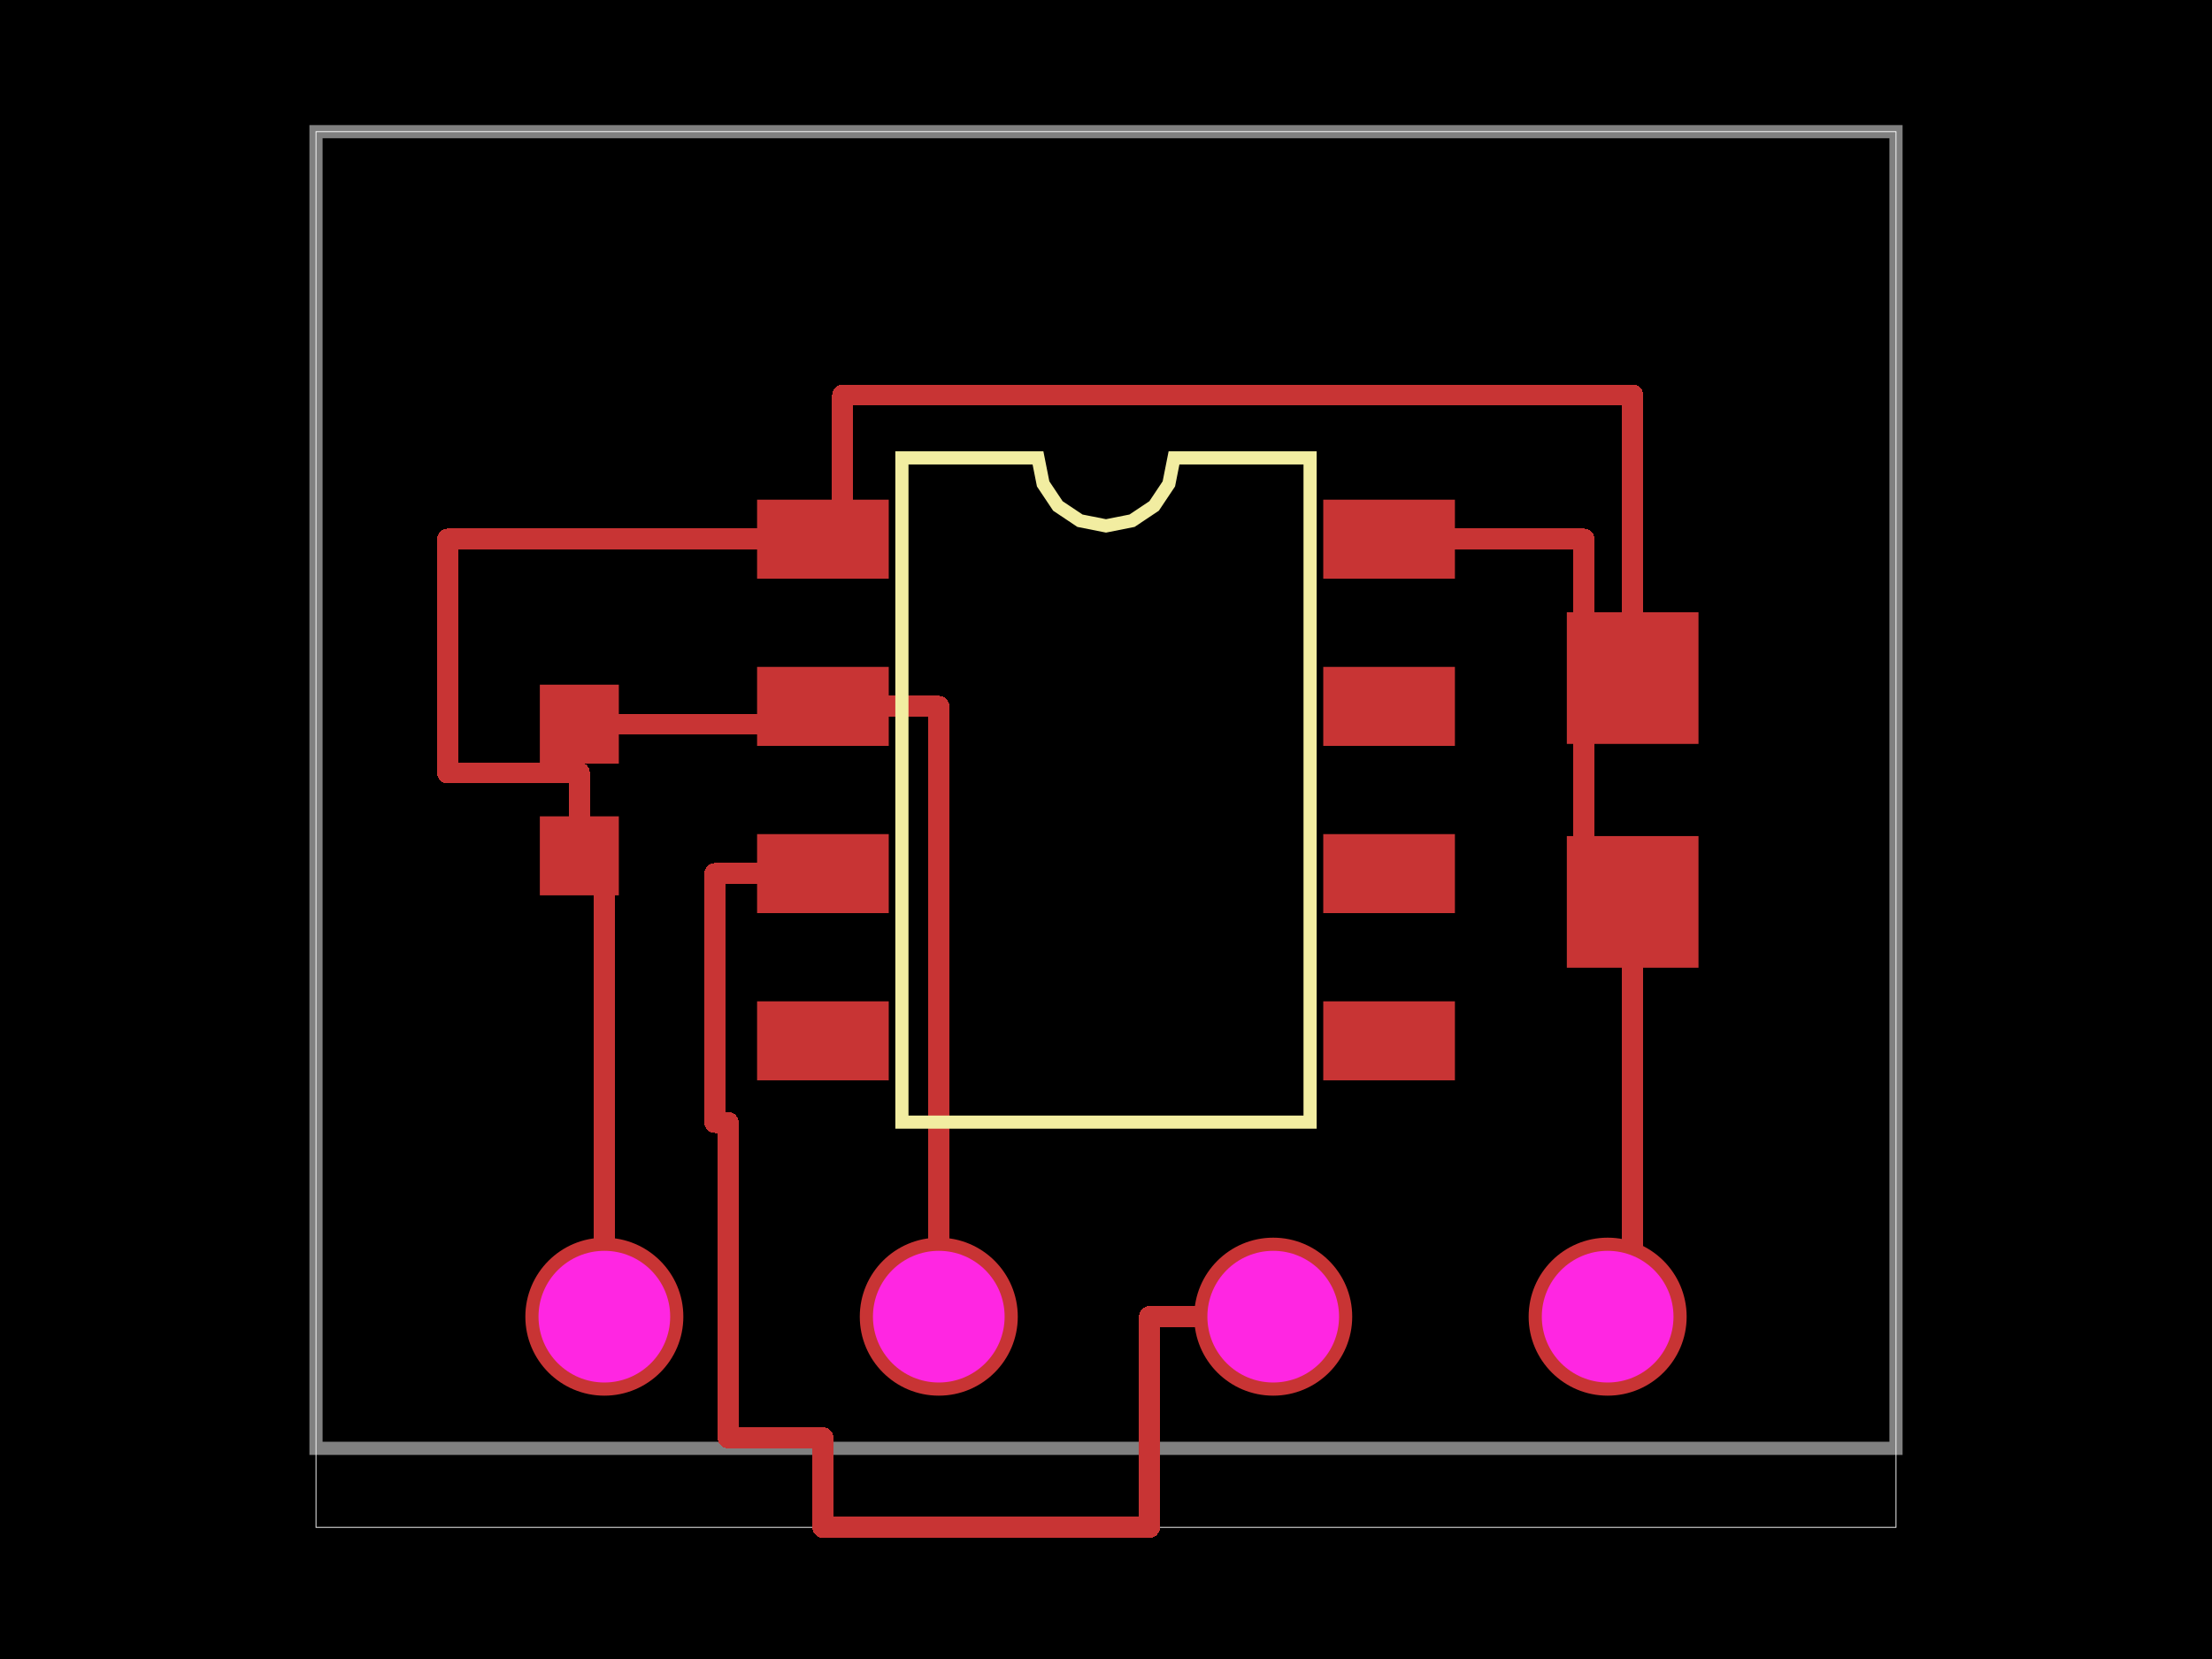 <svg xmlns="http://www.w3.org/2000/svg" width="800" height="600"><style>
              .boundary { fill: #000; }
              .pcb-board { fill: none; }
              .pcb-trace { fill: none; }
              .pcb-hole-outer { fill: rgb(200, 52, 52); }
              .pcb-hole-inner { fill: rgb(255, 38, 226); }
              .pcb-pad { }
              .pcb-boundary { fill: none; stroke: #fff; stroke-width: 0.3; }
              .pcb-silkscreen { fill: none; }
              .pcb-silkscreen-top { stroke: #f2eda1; }
              .pcb-silkscreen-bottom { stroke: #f2eda1; }
              .pcb-silkscreen-text { fill: #f2eda1; }
            </style><rect class="boundary" x="0" y="0" width="800" height="600"/><rect class="pcb-boundary" x="114.286" y="47.619" width="571.429" height="504.762"/><path class="pcb-board" d="M 114.286 523.81 L 685.714 523.81 L 685.714 47.619 L 114.286 47.619 Z" stroke="rgba(255, 255, 255, 0.5)" stroke-width="4.762"/><g transform="translate(400, 285.714) rotate(0) scale(1, -1)"><rect class="pcb-component" x="-126.19" y="-105" width="252.381" height="210"/><rect class="pcb-component-outline" x="-126.19" y="-105" width="252.381" height="210"/></g><g transform="translate(209.524, 285.714) rotate(90) scale(1, -1)"><rect class="pcb-component" x="-14.286" y="-38.095" width="28.571" height="76.19"/><rect class="pcb-component-outline" x="-14.286" y="-38.095" width="28.571" height="76.19"/></g><g transform="translate(590.476, 285.714) rotate(90) scale(1, -1)"><rect class="pcb-component" x="-23.81" y="-64.286" width="47.619" height="128.571"/><rect class="pcb-component-outline" x="-23.81" y="-64.286" width="47.619" height="128.571"/></g><g transform="translate(400, 476.19) rotate(0) scale(1, -1)"><rect class="pcb-component" x="-210" y="-28.571" width="420" height="57.143"/><rect class="pcb-component-outline" x="-210" y="-28.571" width="420" height="57.143"/></g><rect class="pcb-pad" fill="rgb(200, 52, 52)" x="273.81" y="180.714" width="47.619" height="28.571"/><rect class="pcb-pad" fill="rgb(200, 52, 52)" x="273.81" y="241.19" width="47.619" height="28.571"/><rect class="pcb-pad" fill="rgb(200, 52, 52)" x="273.81" y="301.667" width="47.619" height="28.571"/><rect class="pcb-pad" fill="rgb(200, 52, 52)" x="273.81" y="362.143" width="47.619" height="28.571"/><rect class="pcb-pad" fill="rgb(200, 52, 52)" x="478.571" y="362.143" width="47.619" height="28.571"/><rect class="pcb-pad" fill="rgb(200, 52, 52)" x="478.571" y="301.667" width="47.619" height="28.571"/><rect class="pcb-pad" fill="rgb(200, 52, 52)" x="478.571" y="241.19" width="47.619" height="28.571"/><rect class="pcb-pad" fill="rgb(200, 52, 52)" x="478.571" y="180.714" width="47.619" height="28.571"/><rect class="pcb-pad" fill="rgb(200, 52, 52)" x="-14.286" y="-14.286" width="28.571" height="28.571" transform="translate(209.524 261.905) rotate(90)"/><rect class="pcb-pad" fill="rgb(200, 52, 52)" x="-14.286" y="-14.286" width="28.571" height="28.571" transform="translate(209.524 309.524) rotate(90)"/><rect class="pcb-pad" fill="rgb(200, 52, 52)" x="-23.81" y="-23.81" width="47.619" height="47.619" transform="translate(590.476 245.238) rotate(90)"/><rect class="pcb-pad" fill="rgb(200, 52, 52)" x="-23.81" y="-23.81" width="47.619" height="47.619" transform="translate(590.476 326.19) rotate(90)"/><path class="pcb-trace" stroke="rgb(200, 52, 52)" d="M 209.524 261.905 L 297.619 261.905" stroke-width="7.619" stroke-linecap="round" stroke-linejoin="round" shape-rendering="crispEdges"/><path class="pcb-trace" stroke="rgb(200, 52, 52)" d="M 209.524 309.524 L 209.524 279.524" stroke-width="7.619" stroke-linecap="round" stroke-linejoin="round" shape-rendering="crispEdges"/><path class="pcb-trace" stroke="rgb(200, 52, 52)" d="M 209.524 279.524 L 161.905 279.524" stroke-width="7.619" stroke-linecap="round" stroke-linejoin="round" shape-rendering="crispEdges"/><path class="pcb-trace" stroke="rgb(200, 52, 52)" d="M 161.905 279.524 L 161.905 195" stroke-width="7.619" stroke-linecap="round" stroke-linejoin="round" shape-rendering="crispEdges"/><path class="pcb-trace" stroke="rgb(200, 52, 52)" d="M 161.905 195 L 297.619 195" stroke-width="7.619" stroke-linecap="round" stroke-linejoin="round" shape-rendering="crispEdges"/><path class="pcb-trace" stroke="rgb(200, 52, 52)" d="M 590.476 245.238 L 590.476 142.857" stroke-width="7.619" stroke-linecap="round" stroke-linejoin="round" shape-rendering="crispEdges"/><path class="pcb-trace" stroke="rgb(200, 52, 52)" d="M 590.476 142.857 L 304.762 142.857" stroke-width="7.619" stroke-linecap="round" stroke-linejoin="round" shape-rendering="crispEdges"/><path class="pcb-trace" stroke="rgb(200, 52, 52)" d="M 304.762 142.857 L 304.762 142.857" stroke-width="7.619" stroke-linecap="round" stroke-linejoin="round" shape-rendering="crispEdges"/><path class="pcb-trace" stroke="rgb(200, 52, 52)" d="M 304.762 142.857 L 304.762 195" stroke-width="7.619" stroke-linecap="round" stroke-linejoin="round" shape-rendering="crispEdges"/><path class="pcb-trace" stroke="rgb(200, 52, 52)" d="M 590.476 326.19 L 590.476 476.19" stroke-width="7.619" stroke-linecap="round" stroke-linejoin="round" shape-rendering="crispEdges"/><path class="pcb-trace" stroke="rgb(200, 52, 52)" d="M 502.381 195 L 572.857 195" stroke-width="7.619" stroke-linecap="round" stroke-linejoin="round" shape-rendering="crispEdges"/><path class="pcb-trace" stroke="rgb(200, 52, 52)" d="M 572.857 195 L 572.857 326.19" stroke-width="7.619" stroke-linecap="round" stroke-linejoin="round" shape-rendering="crispEdges"/><path class="pcb-trace" stroke="rgb(200, 52, 52)" d="M 572.857 326.19 L 590.476 326.19" stroke-width="7.619" stroke-linecap="round" stroke-linejoin="round" shape-rendering="crispEdges"/><path class="pcb-trace" stroke="rgb(200, 52, 52)" d="M 218.571 476.19 L 218.571 309.524" stroke-width="7.619" stroke-linecap="round" stroke-linejoin="round" shape-rendering="crispEdges"/><path class="pcb-trace" stroke="rgb(200, 52, 52)" d="M 339.524 476.19 L 339.524 255.476" stroke-width="7.619" stroke-linecap="round" stroke-linejoin="round" shape-rendering="crispEdges"/><path class="pcb-trace" stroke="rgb(200, 52, 52)" d="M 339.524 255.476 L 297.619 255.476" stroke-width="7.619" stroke-linecap="round" stroke-linejoin="round" shape-rendering="crispEdges"/><path class="pcb-trace" stroke="rgb(200, 52, 52)" d="M 460.476 476.19 L 415.714 476.19" stroke-width="7.619" stroke-linecap="round" stroke-linejoin="round" shape-rendering="crispEdges"/><path class="pcb-trace" stroke="rgb(200, 52, 52)" d="M 415.714 476.19 L 415.714 552.381" stroke-width="7.619" stroke-linecap="round" stroke-linejoin="round" shape-rendering="crispEdges"/><path class="pcb-trace" stroke="rgb(200, 52, 52)" d="M 415.714 552.381 L 297.619 552.381" stroke-width="7.619" stroke-linecap="round" stroke-linejoin="round" shape-rendering="crispEdges"/><path class="pcb-trace" stroke="rgb(200, 52, 52)" d="M 297.619 552.381 L 297.619 520" stroke-width="7.619" stroke-linecap="round" stroke-linejoin="round" shape-rendering="crispEdges"/><path class="pcb-trace" stroke="rgb(200, 52, 52)" d="M 297.619 520 L 263.333 520" stroke-width="7.619" stroke-linecap="round" stroke-linejoin="round" shape-rendering="crispEdges"/><path class="pcb-trace" stroke="rgb(200, 52, 52)" d="M 263.333 520 L 263.333 405.952" stroke-width="7.619" stroke-linecap="round" stroke-linejoin="round" shape-rendering="crispEdges"/><path class="pcb-trace" stroke="rgb(200, 52, 52)" d="M 263.333 405.952 L 258.571 405.952" stroke-width="7.619" stroke-linecap="round" stroke-linejoin="round" shape-rendering="crispEdges"/><path class="pcb-trace" stroke="rgb(200, 52, 52)" d="M 258.571 405.952 L 258.571 315.952" stroke-width="7.619" stroke-linecap="round" stroke-linejoin="round" shape-rendering="crispEdges"/><path class="pcb-trace" stroke="rgb(200, 52, 52)" d="M 258.571 315.952 L 297.619 315.952" stroke-width="7.619" stroke-linecap="round" stroke-linejoin="round" shape-rendering="crispEdges"/><path class="pcb-silkscreen pcb-silkscreen-top" d="M 326.19 405.833 L 326.19 165.595 L 375.397 165.595 L 377.27 175.01 L 382.603 182.992 L 390.585 188.326 L 400 190.198 L 409.415 188.326 L 417.397 182.992 L 422.73 175.01 L 424.603 165.595 L 473.81 165.595 L 473.81 405.833 L 326.19 405.833 Z" stroke-width="4.762" data-pcb-component-id="pcb_component_0" data-pcb-silkscreen-path-id="pcb_silkscreen_path_0"/><g><circle class="pcb-hole-outer" cx="218.571" cy="476.19" r="28.571"/><circle class="pcb-hole-inner" cx="218.571" cy="476.19" r="23.81"/></g><g><circle class="pcb-hole-outer" cx="339.524" cy="476.19" r="28.571"/><circle class="pcb-hole-inner" cx="339.524" cy="476.19" r="23.81"/></g><g><circle class="pcb-hole-outer" cx="460.476" cy="476.19" r="28.571"/><circle class="pcb-hole-inner" cx="460.476" cy="476.19" r="23.81"/></g><g><circle class="pcb-hole-outer" cx="581.429" cy="476.19" r="28.571"/><circle class="pcb-hole-inner" cx="581.429" cy="476.19" r="23.81"/></g></svg>